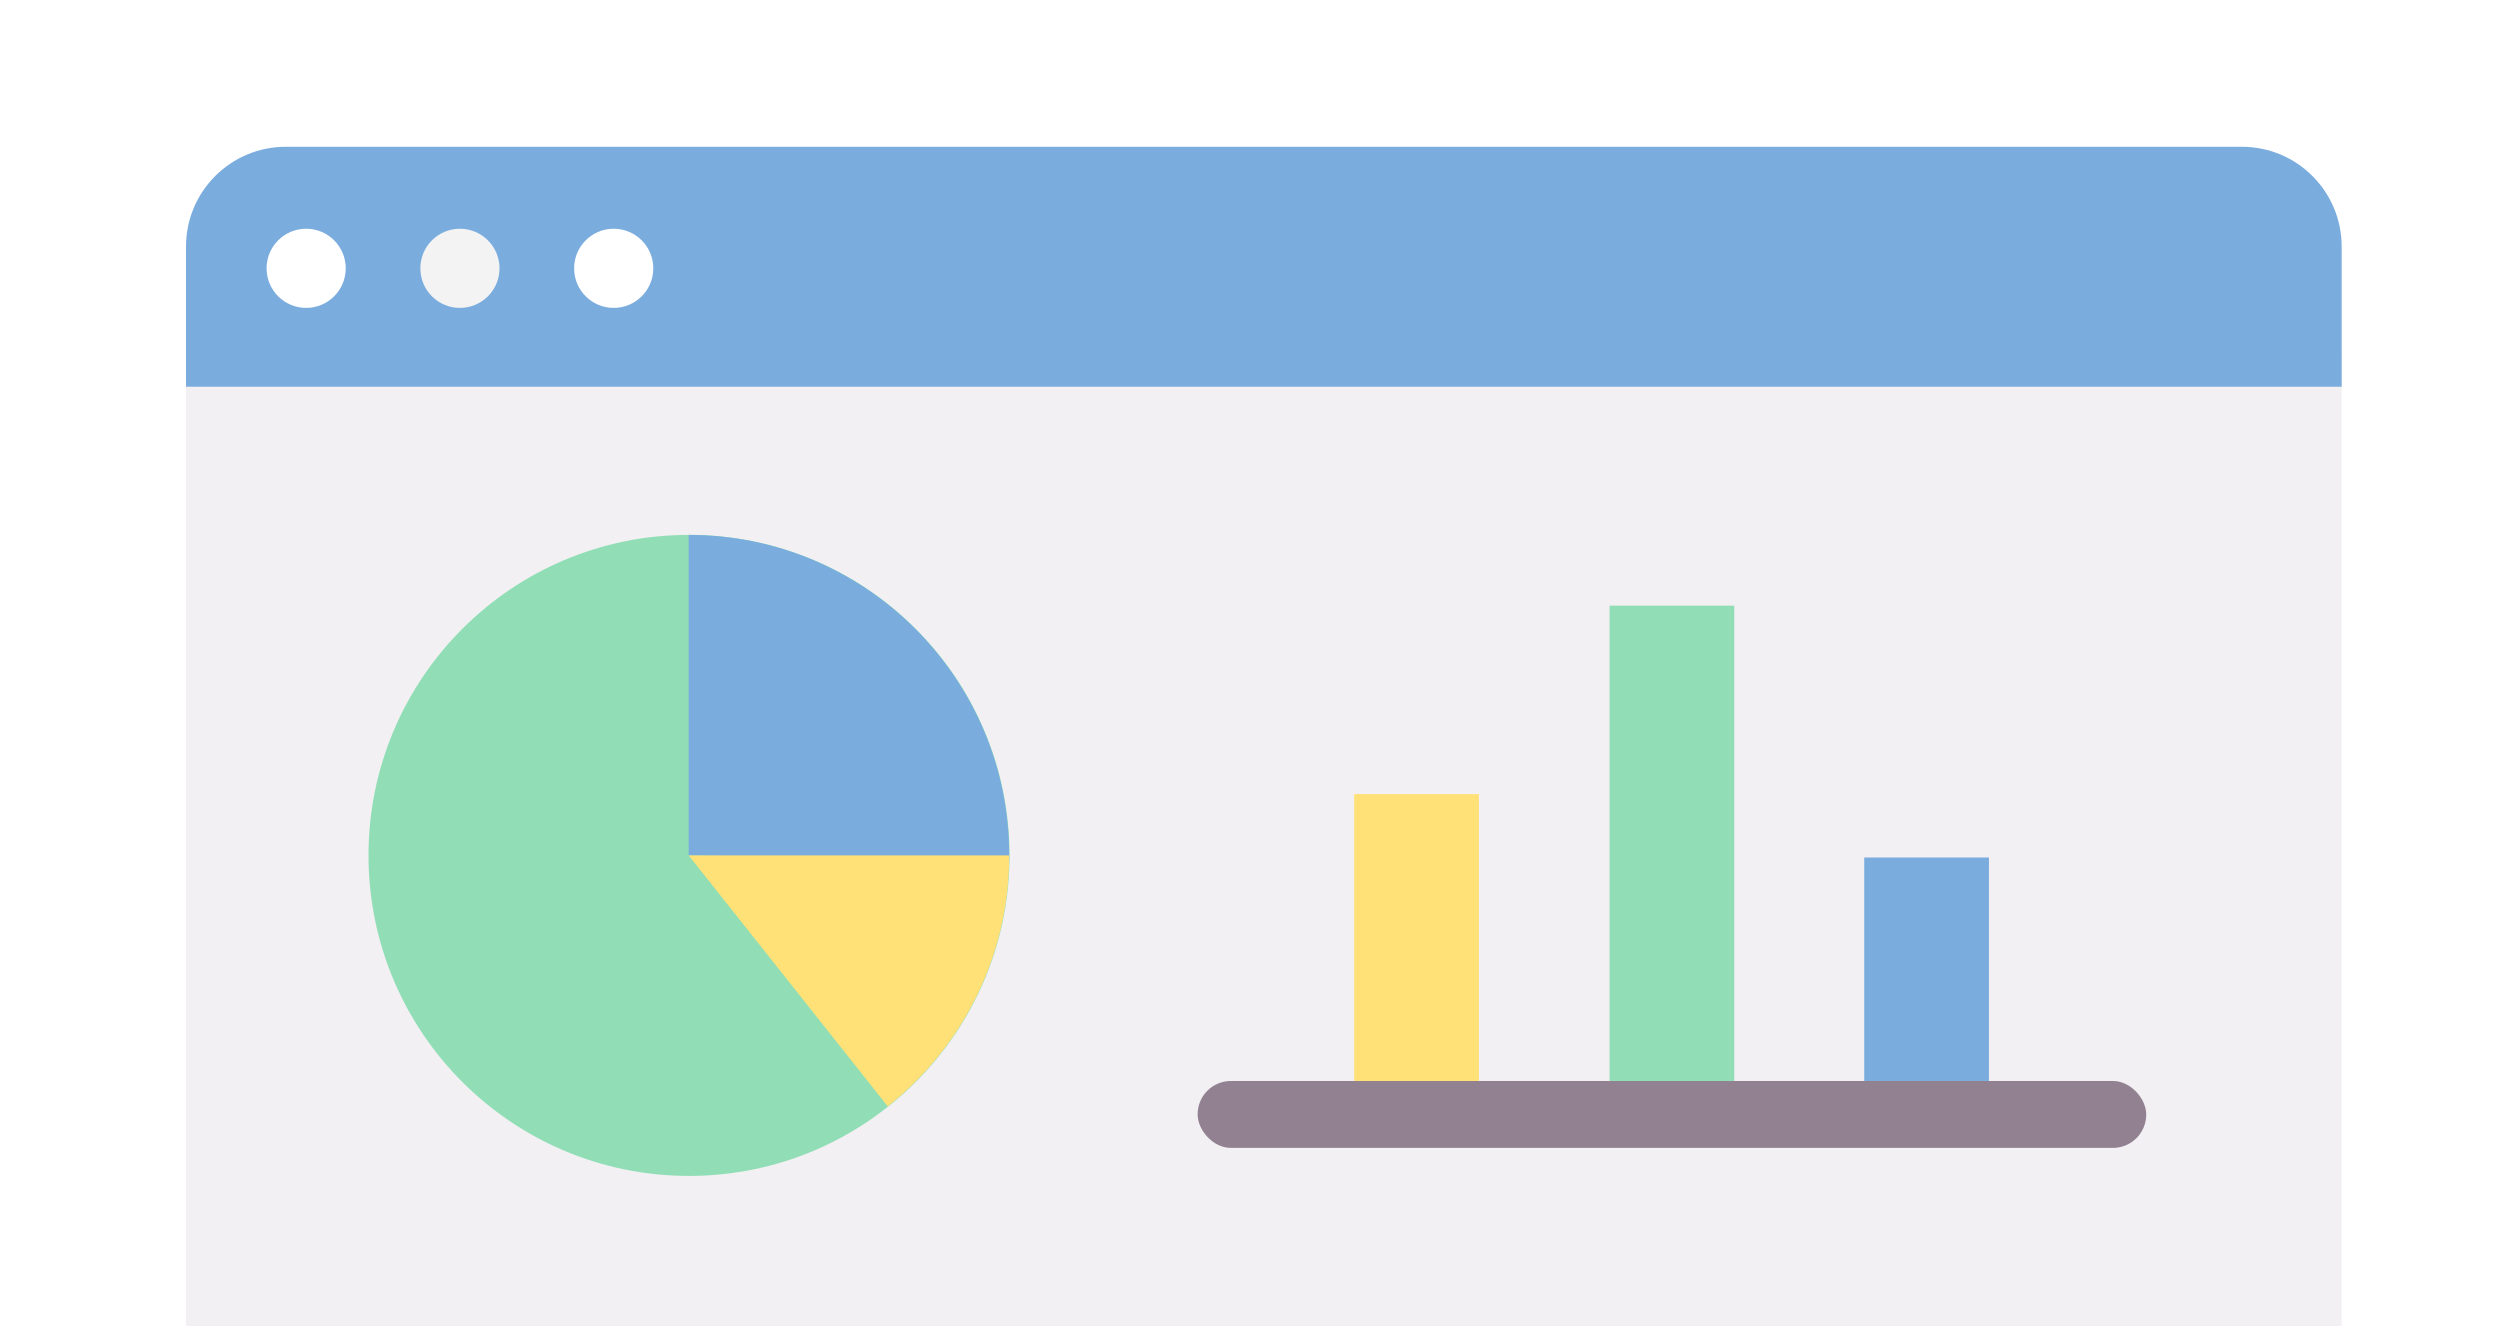<?xml version="1.0" encoding="UTF-8"?>
<svg id="Layer_1" data-name="Layer 1" xmlns="http://www.w3.org/2000/svg" viewBox="0 0 71.37 37.86">
  <defs>
    <style>
      .cls-1 {
        fill: #f3f3f3;
      }

      .cls-1, .cls-2, .cls-3, .cls-4, .cls-5, .cls-6, .cls-7 {
        stroke-width: 0px;
      }

      .cls-2 {
        fill: #f2f0f3;
      }

      .cls-3 {
        fill: #7aacde;
      }

      .cls-4 {
        fill: #918191;
      }

      .cls-5 {
        fill: #91deb6;
      }

      .cls-6 {
        fill: #fff;
      }

      .cls-7 {
        fill: #ffe177;
      }
    </style>
  </defs>
  <rect class="cls-6" width="71.37" height="37.86"/>
  <g>
    <path class="cls-2" d="m66.85,37.86H5.31V10.06h61.54v27.8Z"/>
    <path class="cls-3" d="m66.85,11.04H5.31v-4c0-1.58,1.28-2.85,2.85-2.85h55.84c1.58,0,2.85,1.28,2.85,2.85v4Z"/>
    <circle class="cls-6" cx="8.74" cy="7.66" r="1.13"/>
    <circle class="cls-1" cx="13.13" cy="7.66" r="1.13"/>
    <circle class="cls-6" cx="17.52" cy="7.66" r="1.13"/>
    <g>
      <rect class="cls-4" x="34.19" y="30.86" width="27.08" height="1.91" rx=".95" ry=".95"/>
      <rect class="cls-7" x="38.66" y="22.67" width="3.56" height="8.19"/>
      <rect class="cls-5" x="45.95" y="17.29" width="3.56" height="13.57"/>
      <rect class="cls-3" x="53.22" y="24.48" width="3.56" height="6.38"/>
    </g>
  </g>
  <g>
    <circle class="cls-5" cx="19.67" cy="24.42" r="9.15"/>
    <path class="cls-3" d="m19.67,24.42l9.14.15c0-.05,0-.1,0-.15,0-5.05-4.1-9.15-9.15-9.15v9.15Z"/>
    <path class="cls-7" d="m25.35,31.58c2.11-1.68,3.46-4.26,3.46-7.16h-9.15l5.68,7.16Z"/>
  </g>
</svg>